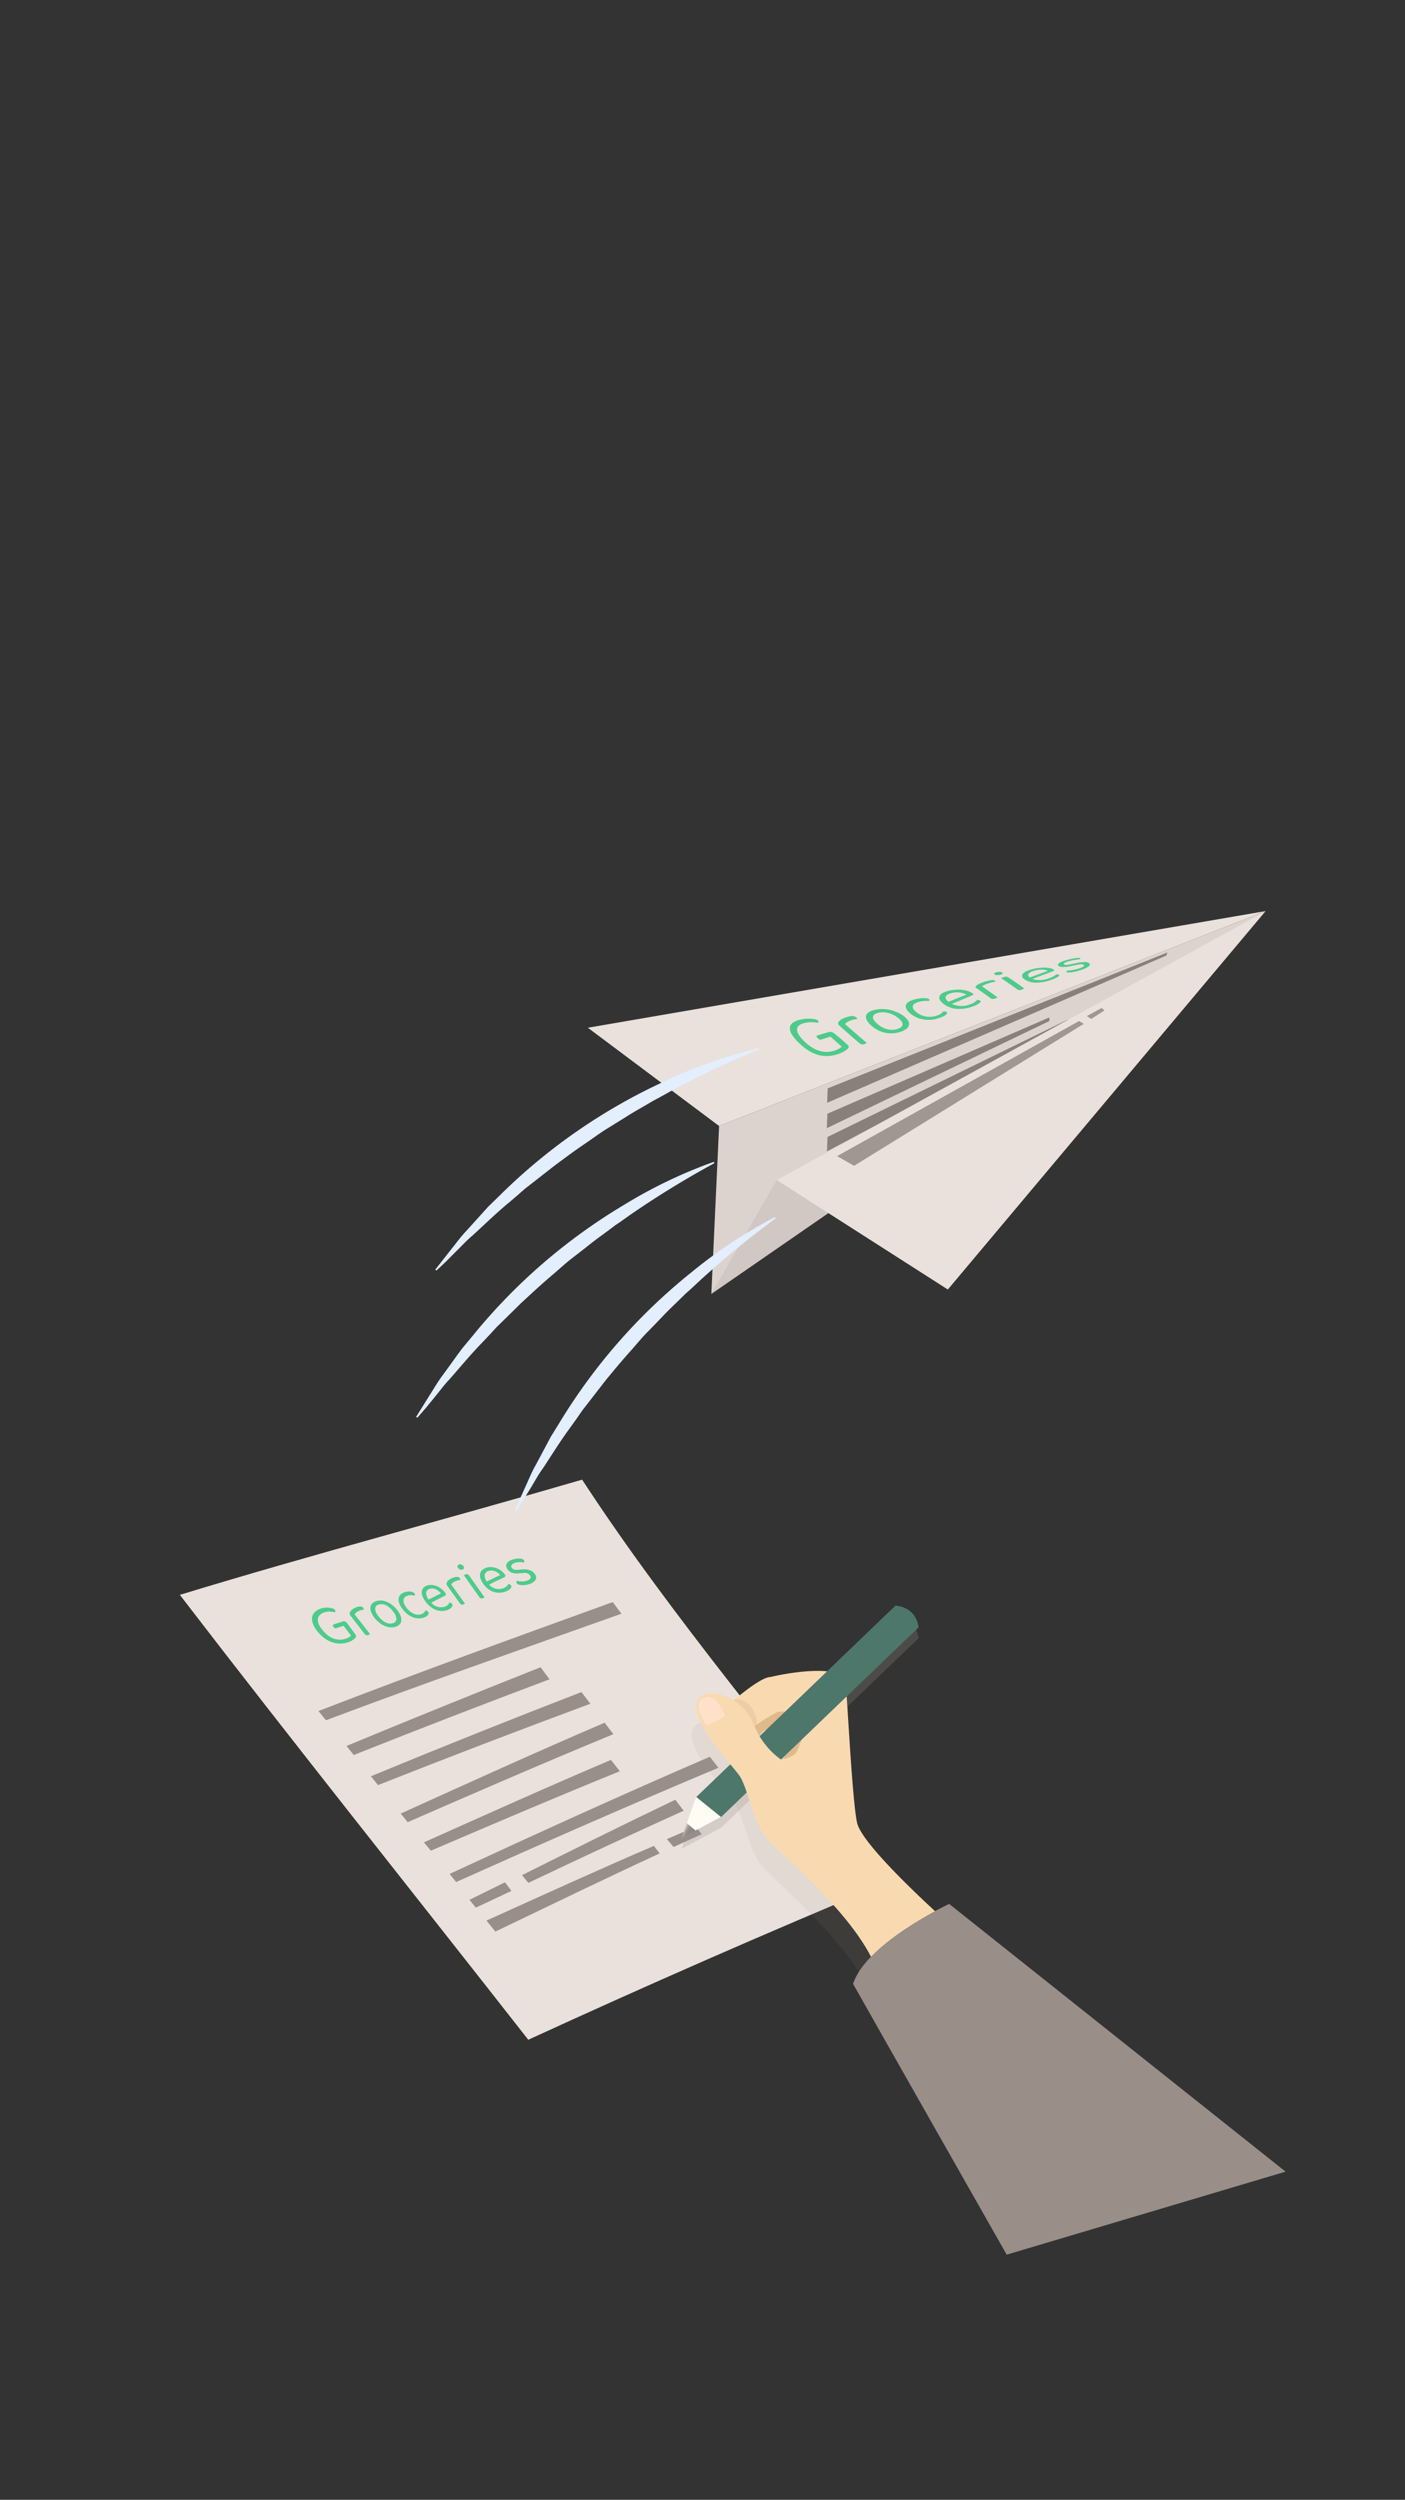 <svg xmlns="http://www.w3.org/2000/svg" xmlns:xlink="http://www.w3.org/1999/xlink" viewBox="0 0 375 667"><rect x="0" y="0" width="375" height="667" fill="#333333" stroke="none"/><defs><style>.cls-1{fill:#ddd3ce;}.cls-2{fill:#d1c7c3;}.cls-3{fill:#eae1dc;}.cls-4{fill:#89807c;}.cls-5{fill:#4dcb8b;}.cls-6{fill:#a09792;}.cls-7,.cls-8,.cls-9{fill:#998e88;}.cls-8{opacity:0.1;}.cls-9{opacity:0.26;}.cls-10{fill:#e0b98c;}.cls-11{fill:#f9dab0;}.cls-12{fill:url(#Unbenannter_Verlauf_21);}.cls-13{fill:#fffdf3;}.cls-14{fill:#4d776a;}.cls-15{fill:#edcca6;}.cls-16{fill:#ffe1ca;}.cls-17{fill:#e3eeff;}</style><linearGradient id="Unbenannter_Verlauf_21" x1="182" y1="488.1" x2="184.69" y2="489.46" gradientUnits="userSpaceOnUse"><stop offset="0.27" stop-color="#cab8b3"/><stop offset="0.34" stop-color="#b5a6a1"/><stop offset="0.41" stop-color="#a49793"/><stop offset="0.51" stop-color="#998d88"/><stop offset="0.64" stop-color="#928783"/><stop offset="1" stop-color="#908581"/></linearGradient></defs><title>Slide 1</title><g id="Flieger"><polygon class="cls-1" points="191.93 300.44 189.86 345.26 205.17 324.65 337.8 243.09 191.93 300.44"/><polygon class="cls-2" points="189.86 345.26 337.8 243.09 207.3 314.85 189.86 345.26"/><polygon class="cls-3" points="337.8 243.09 191.93 300.44 156.9 274.22 337.8 243.09"/><polygon class="cls-4" points="220.84 297.16 220.68 301.02 280.1 272.42 280.06 271.47 220.84 297.16"/><polygon class="cls-4" points="220.87 303.36 220.72 307.22 285.04 273 284.99 272.05 220.87 303.36"/><polygon class="cls-3" points="207.3 314.85 252.98 344.07 337.8 243.09 207.3 314.85"/><path class="cls-5" d="M226.28,278.83a.58.58,0,0,1,.26.45.84.84,0,0,1-.23.49,3.62,3.62,0,0,1-.93.7,8.11,8.11,0,0,1-1.45.69,10.17,10.17,0,0,1-2.54.58,8.33,8.33,0,0,1-2.62-.17,9.48,9.48,0,0,1-2.72-1.1,14.71,14.71,0,0,1-2.78-2.18,10.39,10.39,0,0,1-2-2.42,2.94,2.94,0,0,1-.44-1.81,1.83,1.83,0,0,1,.86-1.22,5.43,5.43,0,0,1,1.86-.76,11.65,11.65,0,0,1,1.53-.26,11,11,0,0,1,1.38,0,6.56,6.56,0,0,1,1.11.14,1.6,1.6,0,0,1,.68.3.55.55,0,0,1,.22.35.4.4,0,0,1-.12.29,14.34,14.34,0,0,0-1.7-.15,7.13,7.13,0,0,0-2,.23,3.4,3.4,0,0,0-1.38.62,1.42,1.42,0,0,0-.54,1,2.59,2.59,0,0,0,.44,1.43,9.13,9.13,0,0,0,1.53,1.84,12.05,12.05,0,0,0,2.2,1.71,8,8,0,0,0,2.11.89,6.65,6.65,0,0,0,2,.19,6.75,6.75,0,0,0,1.86-.37,6.16,6.16,0,0,0,1.12-.51,2.79,2.79,0,0,0,.67-.51c-1.13-1-1.74-1.56-3-2.67l-2.72.84-.34-.17a1.93,1.93,0,0,1-.36-.28.79.79,0,0,1-.3-.45c0-.13.07-.22.25-.28l3-.89a1.47,1.47,0,0,1,.75,0,1.73,1.73,0,0,1,.73.39C224.25,277,225,277.68,226.28,278.83Z"/><path class="cls-5" d="M231.33,278.24a2,2,0,0,1-.21.15,2,2,0,0,1-.36.17,1.2,1.2,0,0,1-1.28-.16c-2-1.65-3.15-2.73-5.34-4.65a1.24,1.24,0,0,1-.43-.55.66.66,0,0,1,.11-.51,2.4,2.4,0,0,1,.85-.75,6.64,6.64,0,0,1,1.7-.65,2.44,2.44,0,0,1,2.13.11,1,1,0,0,1,.22.26.35.35,0,0,1,.08.22l-.55.08-.63.14a5.56,5.56,0,0,0-1.37.54,2.42,2.42,0,0,0-.72.61C227.93,275.32,229.24,276.51,231.33,278.24Z"/><path class="cls-5" d="M241.25,271.14a4.37,4.37,0,0,1,1.14,1.23,1.63,1.63,0,0,1,.23,1.12,1.79,1.79,0,0,1-.66,1,5.27,5.27,0,0,1-1.49.78,8,8,0,0,1-1.93.42,7.4,7.4,0,0,1-2-.08,8,8,0,0,1-2-.63,9.1,9.1,0,0,1-1.83-1.19,5.45,5.45,0,0,1-1.26-1.41,1.92,1.92,0,0,1-.32-1.22,1.5,1.5,0,0,1,.63-1,4.56,4.56,0,0,1,1.53-.66,8.49,8.49,0,0,1,2-.27,9.74,9.74,0,0,1,2.09.2,10.13,10.13,0,0,1,2,.64A8.28,8.28,0,0,1,241.25,271.14Zm-6.93-.87c-.87.23-1.31.6-1.32,1.13s.42,1.17,1.28,1.88a6.32,6.32,0,0,0,2.68,1.38,4.75,4.75,0,0,0,2.62-.13c.84-.29,1.28-.69,1.31-1.19s-.36-1.08-1.18-1.73a6.94,6.94,0,0,0-2.67-1.34A5.44,5.44,0,0,0,234.32,270.27Z"/><path class="cls-5" d="M245.19,267.35a3.51,3.51,0,0,0-1.06.45,1,1,0,0,0-.49.63,1.06,1.06,0,0,0,.15.78,3.32,3.32,0,0,0,.85.9,5.53,5.53,0,0,0,2.61,1.14A5.83,5.83,0,0,0,250,271a4.25,4.25,0,0,0,1.15-.55,3.2,3.2,0,0,0,.59-.56,2.18,2.18,0,0,1,.52,0,1,1,0,0,1,.41.16.27.27,0,0,1,.11.31.82.82,0,0,1-.3.38,4.12,4.12,0,0,1-.67.43,8,8,0,0,1-1,.41,10.79,10.79,0,0,1-1.94.48,8.14,8.14,0,0,1-2,0,7,7,0,0,1-1.94-.47,7.34,7.34,0,0,1-1.84-1.07,3.8,3.8,0,0,1-1.16-1.29,1.43,1.43,0,0,1-.11-1.11,1.78,1.78,0,0,1,.82-.87,6.06,6.06,0,0,1,1.59-.62q.62-.15,1.2-.24a8.63,8.63,0,0,1,1.09-.07,5.39,5.39,0,0,1,.87.06,1.27,1.27,0,0,1,.54.2q.17.12.15.24a.37.37,0,0,1-.16.24c-.42,0-.85,0-1.28,0A7.24,7.24,0,0,0,245.19,267.35Z"/><path class="cls-5" d="M254.06,267.86a6.13,6.13,0,0,0,4.81.14,5.13,5.13,0,0,0,1.24-.59,3.12,3.12,0,0,0,.66-.58,1.35,1.35,0,0,1,.88.17.21.21,0,0,1,.07.29,1.11,1.11,0,0,1-.37.4,4.36,4.36,0,0,1-.74.45,8.32,8.32,0,0,1-1.06.43,10.4,10.4,0,0,1-4.12.62,6.64,6.64,0,0,1-3.58-1.33,3.44,3.44,0,0,1-1-1.07,1.2,1.2,0,0,1-.09-1,1.79,1.79,0,0,1,.78-.8,6.11,6.11,0,0,1,1.54-.6,11,11,0,0,1,1.82-.29,10.65,10.65,0,0,1,1.79,0,8.06,8.06,0,0,1,1.61.32,4.48,4.48,0,0,1,1.28.62c.18.12.24.23.19.32a.76.76,0,0,1-.4.26C257.22,266.54,256.16,267,254.06,267.86Zm-.22-2.86c-.79.22-1.27.52-1.42.92s.1.87.75,1.38c1.9-.77,2.85-1.15,4.77-1.9a4.75,4.75,0,0,0-1.84-.58A6.07,6.07,0,0,0,253.84,265Z"/><path class="cls-5" d="M266.25,266.11a1.86,1.86,0,0,1-.23.13,3.4,3.4,0,0,1-.37.16,1.28,1.28,0,0,1-1.18,0c-1.46-1.07-2.28-1.65-3.85-2.75-.18-.12-.26-.24-.25-.34s.09-.22.25-.36a4.26,4.26,0,0,1,1.05-.59,12.36,12.36,0,0,1,1.84-.61c1.05-.27,1.72-.31,2-.12a.39.39,0,0,1,.14.15.2.2,0,0,1,0,.15l-.55.11c-.22,0-.44.1-.65.15a10.35,10.35,0,0,0-1.47.5,4.82,4.82,0,0,0-.88.48C263.79,264.34,264.69,265,266.25,266.11Z"/><path class="cls-5" d="M265.46,260c-.14-.1-.16-.2-.06-.32a1.33,1.33,0,0,1,.62-.28,3,3,0,0,1,.88-.08,1.31,1.31,0,0,1,.62.17c.13.1.15.2.06.31a1.1,1.1,0,0,1-.59.29,3,3,0,0,1-.89.08A1.37,1.37,0,0,1,265.46,260Zm7.89,3.77-.23.13-.38.15a1.23,1.23,0,0,1-1.14,0c-1.7-1.24-2.65-1.87-4.41-3.08l.26-.11a3.31,3.31,0,0,1,.41-.13,1.48,1.48,0,0,1,1.2,0C270.79,261.9,271.71,262.5,273.35,263.72Z"/><path class="cls-5" d="M275.55,261.2a6.38,6.38,0,0,0,4.37-.15,7.44,7.44,0,0,0,1.27-.54,4.8,4.8,0,0,0,.73-.51,1.15,1.15,0,0,1,.76.09c.08.06.08.15,0,.25a1.6,1.6,0,0,1-.42.35,6.61,6.61,0,0,1-.77.41,10.51,10.51,0,0,1-1.07.41,11.93,11.93,0,0,1-3.91.68,5.26,5.26,0,0,1-3-.85,1.61,1.61,0,0,1-.68-.76.81.81,0,0,1,.16-.75,2.79,2.79,0,0,1,.93-.67,9.23,9.23,0,0,1,1.58-.56,13.78,13.78,0,0,1,1.75-.33,11.83,11.83,0,0,1,1.64-.09,7.11,7.11,0,0,1,1.38.15,2.62,2.62,0,0,1,1,.39c.12.08.15.16.08.23a1.09,1.09,0,0,1-.43.23C278.76,260,277.69,260.38,275.55,261.2Zm.52-2.19a2.87,2.87,0,0,0-1.55.8c-.25.32-.13.66.34,1,1.94-.71,2.91-1.07,4.86-1.77a3.75,3.75,0,0,0-1.53-.32A7.24,7.24,0,0,0,276.07,259Z"/><path class="cls-5" d="M290.7,257q.45.35-.12.84a7,7,0,0,1-2.17,1c-.45.15-.89.28-1.31.38s-.79.17-1.11.21a7,7,0,0,1-.83.06.87.87,0,0,1-.45-.1.16.16,0,0,1-.06-.18.49.49,0,0,1,.2-.23,13.41,13.41,0,0,0,1.43-.15,10.43,10.43,0,0,0,1.61-.39c1.25-.4,1.7-.75,1.35-1s-.88-.21-1.82,0l-1.7.35a9.74,9.74,0,0,1-2,.24,2.19,2.19,0,0,1-1.17-.28.38.38,0,0,1-.2-.33c0-.13.09-.26.28-.41a3.73,3.73,0,0,1,.82-.44,11.45,11.45,0,0,1,1.39-.45,17.63,17.63,0,0,1,2.32-.47,2.37,2.37,0,0,1,1.17,0c.06.05.08.1,0,.15a.46.46,0,0,1-.22.17c-.28,0-.67.07-1.15.14a12.35,12.35,0,0,0-1.59.34,5.08,5.08,0,0,0-1.23.46c-.25.16-.29.29-.13.4a1,1,0,0,0,.59.13,5.69,5.69,0,0,0,1.13-.14l1.42-.3a12.92,12.92,0,0,1,2.26-.3A2.06,2.06,0,0,1,290.7,257Z"/><polygon class="cls-4" points="220.91 290.39 220.76 294.25 311.28 254.96 311.59 254.14 220.91 290.39"/><polygon class="cls-6" points="223.42 308.48 288 272.43 289.27 273.18 227.96 311.06 223.42 308.48"/><polygon class="cls-6" points="290.08 271.11 291.25 271.87 294.8 269.6 294.02 268.95 290.08 271.11"/></g><g id="Einkaufszettel"><path class="cls-3" d="M236.27,502.53q-48,20-95.27,41.72c-31-39.58-62.39-78.85-93-118.71,35.62-10.87,71.63-20.31,107.37-30.74C180,432.53,209.47,466.41,236.27,502.53Z"/><path class="cls-5" d="M94.84,436.08a.7.7,0,0,1,.18.47.89.89,0,0,1-.19.47,2.92,2.92,0,0,1-.76.63,5.13,5.13,0,0,1-1.18.55,6.65,6.65,0,0,1-4.2,0,7.53,7.53,0,0,1-2.08-1.08,9.86,9.86,0,0,1-1.93-1.9,7.06,7.06,0,0,1-1.21-2.14,3.27,3.27,0,0,1-.13-1.75,2.54,2.54,0,0,1,.8-1.31,4,4,0,0,1,1.52-.83,6,6,0,0,1,1.22-.25A4.9,4.9,0,0,1,88,429a3.25,3.25,0,0,1,.85.18,1.14,1.14,0,0,1,.51.34.53.53,0,0,1,.15.38.44.44,0,0,1-.11.3,9.2,9.2,0,0,0-1.3-.19,4.29,4.29,0,0,0-1.56.22,2.87,2.87,0,0,0-1.14.65,1.82,1.82,0,0,0-.54,1,2.79,2.79,0,0,0,.17,1.35,5.94,5.94,0,0,0,1,1.63,8,8,0,0,0,1.51,1.51,5.9,5.9,0,0,0,1.59.86,4.9,4.9,0,0,0,1.58.27,4.73,4.73,0,0,0,1.51-.24,5.64,5.64,0,0,0,.92-.41,2.09,2.09,0,0,0,.55-.45l-2-2.61-2.19.71-.24-.17a1.14,1.14,0,0,1-.24-.25.62.62,0,0,1-.18-.41c0-.12.08-.2.23-.25l2.42-.78a.91.91,0,0,1,.56,0,1.07,1.07,0,0,1,.52.37Z"/><path class="cls-5" d="M98.75,436a1.31,1.31,0,0,1-.16.14,1.22,1.22,0,0,1-.28.13.82.82,0,0,1-1-.31l-3.71-4.79a1.23,1.23,0,0,1-.28-.55.85.85,0,0,1,.12-.51,2.21,2.21,0,0,1,.67-.73,4,4,0,0,1,1.27-.61c.74-.24,1.25-.16,1.54.21a1.17,1.17,0,0,1,.16.28.79.79,0,0,1,0,.24l-.41.05a3.09,3.09,0,0,0-.46.12,3.41,3.41,0,0,0-1,.48,2.37,2.37,0,0,0-.57.58C96.3,432.84,97.12,433.89,98.75,436Z"/><path class="cls-5" d="M106.06,429.66a6.13,6.13,0,0,1,.85,1.47,2.81,2.81,0,0,1,.2,1.26,1.6,1.6,0,0,1-.43,1,2.4,2.4,0,0,1-1.07.65,3.85,3.85,0,0,1-1.44.17,4.79,4.79,0,0,1-1.49-.37,6,6,0,0,1-1.45-.88,7.94,7.94,0,0,1-1.31-1.34,5.81,5.81,0,0,1-.85-1.5,2.6,2.6,0,0,1-.19-1.28,1.72,1.72,0,0,1,.46-1,2.55,2.55,0,0,1,1.09-.63,3.85,3.85,0,0,1,1.44-.15,4.45,4.45,0,0,1,1.48.39,6.26,6.26,0,0,1,1.43.89A7.13,7.13,0,0,1,106.06,429.66Zm-4.93-1.54a1.17,1.17,0,0,0-1,1.11,3.34,3.34,0,0,0,.87,2,5.36,5.36,0,0,0,1.93,1.67,2.52,2.52,0,0,0,1.94.19,1.15,1.15,0,0,0,.93-1.11,3.47,3.47,0,0,0-.88-2,5.48,5.48,0,0,0-1.89-1.67A2.58,2.58,0,0,0,101.13,428.12Z"/><path class="cls-5" d="M108.73,425.79a1.74,1.74,0,0,0-.72.42,1.14,1.14,0,0,0-.32.68,2,2,0,0,0,.14.92,4.59,4.59,0,0,0,.63,1.11,5,5,0,0,0,1.93,1.64,2.78,2.78,0,0,0,2,.15,1.93,1.93,0,0,0,.8-.45,2.51,2.51,0,0,0,.38-.58,1.3,1.3,0,0,1,.39.14.91.91,0,0,1,.32.27.61.61,0,0,1,.12.4.88.88,0,0,1-.19.42,2,2,0,0,1-.45.39,2.76,2.76,0,0,1-.69.31,4,4,0,0,1-1.42.2,4.28,4.28,0,0,1-1.46-.3,5.8,5.8,0,0,1-1.45-.83,8.07,8.07,0,0,1-1.36-1.42,5.55,5.55,0,0,1-.85-1.56,2.52,2.52,0,0,1-.11-1.28,1.75,1.75,0,0,1,.52-1,2.82,2.82,0,0,1,1.08-.59,4.05,4.05,0,0,1,.83-.16,3.14,3.14,0,0,1,.76,0,2.22,2.22,0,0,1,.63.2,1,1,0,0,1,.4.31.53.53,0,0,1,.12.32.4.4,0,0,1-.1.26,5.67,5.67,0,0,0-.9-.16A2.68,2.68,0,0,0,108.73,425.79Z"/><path class="cls-5" d="M115.11,427.62a3.34,3.34,0,0,0,3.58,1.08,1.91,1.91,0,0,0,.86-.5,1.94,1.94,0,0,0,.42-.64,1.08,1.08,0,0,1,.69.42.53.53,0,0,1,.1.42.92.92,0,0,1-.22.46,2,2,0,0,1-.5.42,3,3,0,0,1-.74.34,4.48,4.48,0,0,1-3-.09,6.28,6.28,0,0,1-2.76-2.25,6.09,6.09,0,0,1-.81-1.47,2.77,2.77,0,0,1-.15-1.23,1.68,1.68,0,0,1,.47-.95,2.31,2.31,0,0,1,1-.59,3.6,3.6,0,0,1,1.27-.13,4.34,4.34,0,0,1,1.3.32,5.66,5.66,0,0,1,1.22.72,5.2,5.2,0,0,1,1,1.07.7.7,0,0,1,.18.47.45.45,0,0,1-.26.27Zm-.44-3.68a1.17,1.17,0,0,0-.92,1,2.77,2.77,0,0,0,.66,1.85l3.28-1.65a3.9,3.9,0,0,0-1.42-1.09A2.28,2.28,0,0,0,114.67,423.94Z"/><path class="cls-5" d="M124.09,427.85l-.16.12a1.26,1.26,0,0,1-.26.13.76.76,0,0,1-.93-.31l-3.33-4.62a1.12,1.12,0,0,1-.24-.54.83.83,0,0,1,.13-.48,2.27,2.27,0,0,1,.67-.7,4.15,4.15,0,0,1,1.25-.58c.73-.22,1.23-.15,1.48.21a.87.87,0,0,1,.14.27.47.47,0,0,1,0,.23l-.39.05a3.1,3.1,0,0,0-.46.11,3.28,3.28,0,0,0-1,.47,2.13,2.13,0,0,0-.57.54Z"/><path class="cls-5" d="M122.25,418.35a.65.65,0,0,1-.13-.55.49.49,0,0,1,.38-.35,1,1,0,0,1,.66,0,1.25,1.25,0,0,1,.53.43.69.69,0,0,1,.14.55.49.49,0,0,1-.38.35,1,1,0,0,1-.66,0A1.21,1.21,0,0,1,122.25,418.35Zm7.06,7.84-.16.12a1,1,0,0,1-.27.13.75.75,0,0,1-.94-.3c-1.65-2.31-2.47-3.47-4.11-5.81a.67.67,0,0,1,.17-.13,1.11,1.11,0,0,1,.29-.13.77.77,0,0,1,.94.33C126.86,422.73,127.68,423.88,129.31,426.19Z"/><path class="cls-5" d="M130.54,422.81a3.39,3.39,0,0,0,3.66,1,2.59,2.59,0,0,0,1-.53,2.64,2.64,0,0,0,.5-.65,1,1,0,0,1,.7.4.49.49,0,0,1,.07.41,1.17,1.17,0,0,1-.28.47,2.5,2.5,0,0,1-.57.44,3.67,3.67,0,0,1-.82.36,4.85,4.85,0,0,1-3.17,0,5.65,5.65,0,0,1-2.69-2.18,5.05,5.05,0,0,1-.73-1.45,2.57,2.57,0,0,1-.06-1.22,1.83,1.83,0,0,1,.56-.95,2.74,2.74,0,0,1,1.12-.61,3.74,3.74,0,0,1,1.34-.16,4.17,4.17,0,0,1,1.34.28,4.64,4.64,0,0,1,1.23.68,4.46,4.46,0,0,1,1,1,.58.58,0,0,1,.15.46.53.53,0,0,1-.3.29C132.9,421.65,132.11,422,130.54,422.81Zm-.16-3.66a1.38,1.38,0,0,0-1,1,2.48,2.48,0,0,0,.55,1.82l3.57-1.73a3.45,3.45,0,0,0-1.39-1A2.49,2.49,0,0,0,130.38,419.15Z"/><path class="cls-5" d="M142.75,420a1.38,1.38,0,0,1,.19,1.54,2.91,2.91,0,0,1-1.73,1.14,6.65,6.65,0,0,1-1.1.25,5.34,5.34,0,0,1-1,0,2.55,2.55,0,0,1-.74-.15.94.94,0,0,1-.44-.31.59.59,0,0,1-.11-.33.52.52,0,0,1,.11-.35,7,7,0,0,0,1.26.18,3.79,3.79,0,0,0,1.36-.19c1-.33,1.36-.81.94-1.42a1.74,1.74,0,0,0-1.73-.65l-1.45.1a3.9,3.9,0,0,1-1.75-.21,2.48,2.48,0,0,1-1.14-.92,1.88,1.88,0,0,1-.3-.72,1.17,1.17,0,0,1,.1-.71,1.64,1.64,0,0,1,.56-.63,3.38,3.38,0,0,1,1.06-.5,5.24,5.24,0,0,1,1.91-.26,1.41,1.41,0,0,1,1.09.43.53.53,0,0,1,.11.34.39.39,0,0,1-.13.28,7.61,7.61,0,0,0-1-.1,3.89,3.89,0,0,0-1.32.18,1.71,1.71,0,0,0-.92.56.63.63,0,0,0,0,.77,1.25,1.25,0,0,0,.58.45,2.37,2.37,0,0,0,1,.09l1.2-.11a5.1,5.1,0,0,1,2,.19A2.52,2.52,0,0,1,142.75,420Z"/><path class="cls-7" d="M165.86,430.57C139.53,439.93,113.17,449.16,87,459l-2-2.46c26.05-10.07,52.29-19.57,78.54-29.07Z"/><path class="cls-7" d="M146.67,448.07q-26.23,9.85-52.25,20.2l-1.93-2.41q25.82-10.71,51.79-21Z"/><path class="cls-7" d="M155.19,451.48Q126.95,462.39,99,473.94l1.89,2.36q28.23-11.16,56.68-21.71Z"/><path class="cls-7" d="M189.45,468.74C166.11,478.8,143,489.35,120,500l1.75,2.16c23.23-10.41,46.51-20.63,70-30.49Z"/><path class="cls-7" d="M163.06,469.58c-16.73,7.11-33.31,14.57-49.91,22L115,493.8c16.76-7.19,33.53-14.34,50.44-21.2Z"/><path class="cls-7" d="M163.71,462.71c-18.41,7.59-36.66,15.52-54.9,23.48l-1.85-2.3c18.09-8.18,36.16-16.42,54.42-24.24Z"/><path class="cls-7" d="M182.48,483.13q-20.83,9.42-41.46,19.26l-1.69-2.06c13.59-6.8,27.19-13.57,40.91-20.12Z"/><path class="cls-7" d="M136.5,504.53,127,509l-1.69-2.09c4.08-2,5.95-2.93,9.47-4.67Z"/><path class="cls-7" d="M132.21,515.38c14.61-7,29.17-14.07,43.86-20.86l-1.55-2c-15,6.45-29.82,13.22-44.68,19.93Z"/><path class="cls-7" d="M179.78,492.81l7.49-3.4-1.52-2c-3.28,1.39-4.8,2-7.75,3.3Z"/></g><g id="Hand_mit_Stift" data-name="Hand mit Stift"><path class="cls-8" d="M209.89,478.55s-6.73-2.61-10-11.13-15.4-10.58-15.26-4.54,10,16.08,11.68,18.7,3.71,11.27,6.19,15.25,26,22.13,30.79,37.66c6-.27,13.17-3.56,13.17-3.56C238,509.77,209.89,478.55,209.89,478.55Z"/><polygon class="cls-9" points="181.93 493.3 185.64 491.31 183.33 489.36 181.93 493.3"/><polygon class="cls-9" points="185.8 482.42 183.33 489.36 185.64 491.31 192.42 487.69 185.84 482.39 185.8 482.42"/><path class="cls-9" d="M245.19,437.11c-.52-3.19-2.35-5.32-6.15-5.83l-53.2,51.11,6.58,5.3.09-.05Z"/><path class="cls-10" d="M224.4,490.16c-1.32-6.17-2.54-32.4-3.09-37.88-.35-3.47-10.65-3.19-20-1-3.35,0-13.44,9.39-13.44,9.39l14.74,6.19s-1.47-3.87,2-5.43c2.75-.23,3.42-.58,4.55,0,3,1.66.35,7-.79,9.73-.36.85-2.61,2.06-4.26,2.05a10.42,10.42,0,0,0-2,2.21l-2,1.64L208,490.2l28.61,28.95,6.69,8s5.27-6.88,5.7-10C249,517.19,225.78,496.66,224.4,490.16Z"/><path class="cls-11" d="M228.75,486.34c-1.31-6.17-2.54-32.4-3.09-37.88-.34-3.47-10.65-3.19-20-1-3.36,0-13.44,9.39-13.44,9.39l7.32,5.14a48.74,48.74,0,0,1,8-5.23,10.85,10.85,0,0,1,5.91.89c3,1.66.36,7-.78,9.73-.36.85-2.61,2.06-4.26,2.05a10.19,10.19,0,0,0-2,2.22l-2,1.63,7.92,13.06,28.61,29,6.69,8s5.27-6.88,5.7-10C253.33,513.37,230.14,492.84,228.75,486.34Z"/><polygon class="cls-12" points="181.93 490.39 185.64 488.4 183.33 486.45 181.93 490.39"/><polygon class="cls-13" points="185.8 479.51 183.33 486.45 185.64 488.4 192.42 484.78 185.84 479.48 185.8 479.51"/><path class="cls-14" d="M245.19,434.2c-.52-3.19-2.35-5.32-6.15-5.83l-53.2,51.11,6.58,5.3.09,0Z"/><path class="cls-11" d="M211.1,471s-6.74-2.61-10-11.13-15.39-10.58-15.25-4.54,10,16.08,11.68,18.7,3.71,11.27,6.18,15.25,26,22.13,30.79,37.66c6-.27,13.17-3.56,13.17-3.56C239.22,502.2,211.1,471,211.1,471Z"/><path class="cls-15" d="M196.23,453.39l-.37.31.1.07.5.34.33.23.47.37.34.28.43.4.34.34c.13.13.26.26.38.4s.24.27.35.41l.33.41c.12.16.23.33.34.49s.19.27.27.41a6,6,0,0,1,.35.61c.07.12.14.23.2.35.17.34.32.68.46,1l.33.78.62-.45C202.19,457.23,199.66,452.89,196.23,453.39Z"/><path class="cls-16" d="M193.55,457.8s-1.68-3.83-2.93-4.45a2.92,2.92,0,0,0-3.41,0c-1.31,1-.57,3.23-.57,3.23a16.78,16.78,0,0,0,2,3.84A30.59,30.59,0,0,0,193.55,457.8Z"/><path class="cls-7" d="M253.33,508s-22.09,10.34-25.64,21.33c4.52,8.08,41,72.26,41,72.26l74.44-22.15Z"/></g><g id="whoosh"><path class="cls-17" d="M202.6,280a247.73,247.73,0,0,0-23.87,11.31l-2.86,1.59-1.45.77-1.41.82c-1.87,1.12-3.78,2.16-5.61,3.32s-3.69,2.29-5.54,3.44-3.57,2.46-5.37,3.67-3.57,2.47-5.32,3.76l-2.62,1.93-1.31,1c-.42.36-.85.68-1.27,1l-5.12,4c-.88.65-1.67,1.4-2.49,2.11l-2.49,2.13c-3.38,2.78-6.5,5.84-9.76,8.82-1.71,1.42-3.15,3.07-4.76,4.61L119,336.65,116.5,339l-.33-.24,4.12-5.24c1.39-1.73,2.69-3.54,4.23-5.15l4.47-4.95,1.12-1.24c.38-.41.79-.78,1.18-1.17l2.39-2.33a153.48,153.48,0,0,1,43.71-30.17,128.64,128.64,0,0,1,25.13-8.84Z"/><path class="cls-17" d="M190.66,310.37a247.26,247.26,0,0,0-22.52,13.82l-2.67,1.89-1.35.91-1.31,1c-1.74,1.31-3.53,2.55-5.23,3.91s-3.42,2.67-5.13,4-3.29,2.83-4.95,4.23-3.28,2.84-4.88,4.3l-2.4,2.21-1.2,1.1c-.37.39-.77.76-1.15,1.15l-4.66,4.57c-.8.75-1.5,1.57-2.24,2.37l-2.25,2.38c-3.06,3.13-5.83,6.51-8.75,9.82-1.54,1.6-2.8,3.4-4.23,5.1l-2.12,2.58-2.21,2.55-.35-.2,3.53-5.66c1.2-1.87,2.3-3.81,3.65-5.57l3.91-5.41,1-1.35c.33-.45.7-.86,1.05-1.29l2.13-2.57a153,153,0,0,1,40.2-34.71,128.1,128.1,0,0,1,24-11.5Z"/><path class="cls-17" d="M207.05,325.08a244.09,244.09,0,0,0-20.42,16.76l-2.39,2.23L183,345.16l-1.17,1.15c-1.54,1.53-3.14,3-4.64,4.58s-3,3.12-4.53,4.68-2.88,3.25-4.33,4.87-2.86,3.25-4.25,4.92L162,367.87l-1,1.26c-.32.44-.66.86-1,1.3l-4,5.16c-.69.85-1.28,1.77-1.9,2.66l-1.9,2.66c-2.61,3.52-4.89,7.24-7.33,10.93-1.32,1.79-2.31,3.75-3.5,5.63l-1.75,2.84-1.84,2.82-.37-.15,2.73-6.08c.93-2,1.75-4.09,2.85-6l3.14-5.88.78-1.48c.27-.48.58-.94.87-1.42l1.75-2.84a153.06,153.06,0,0,1,35.09-39.86,128.11,128.11,0,0,1,22.24-14.68Z"/></g></svg>
